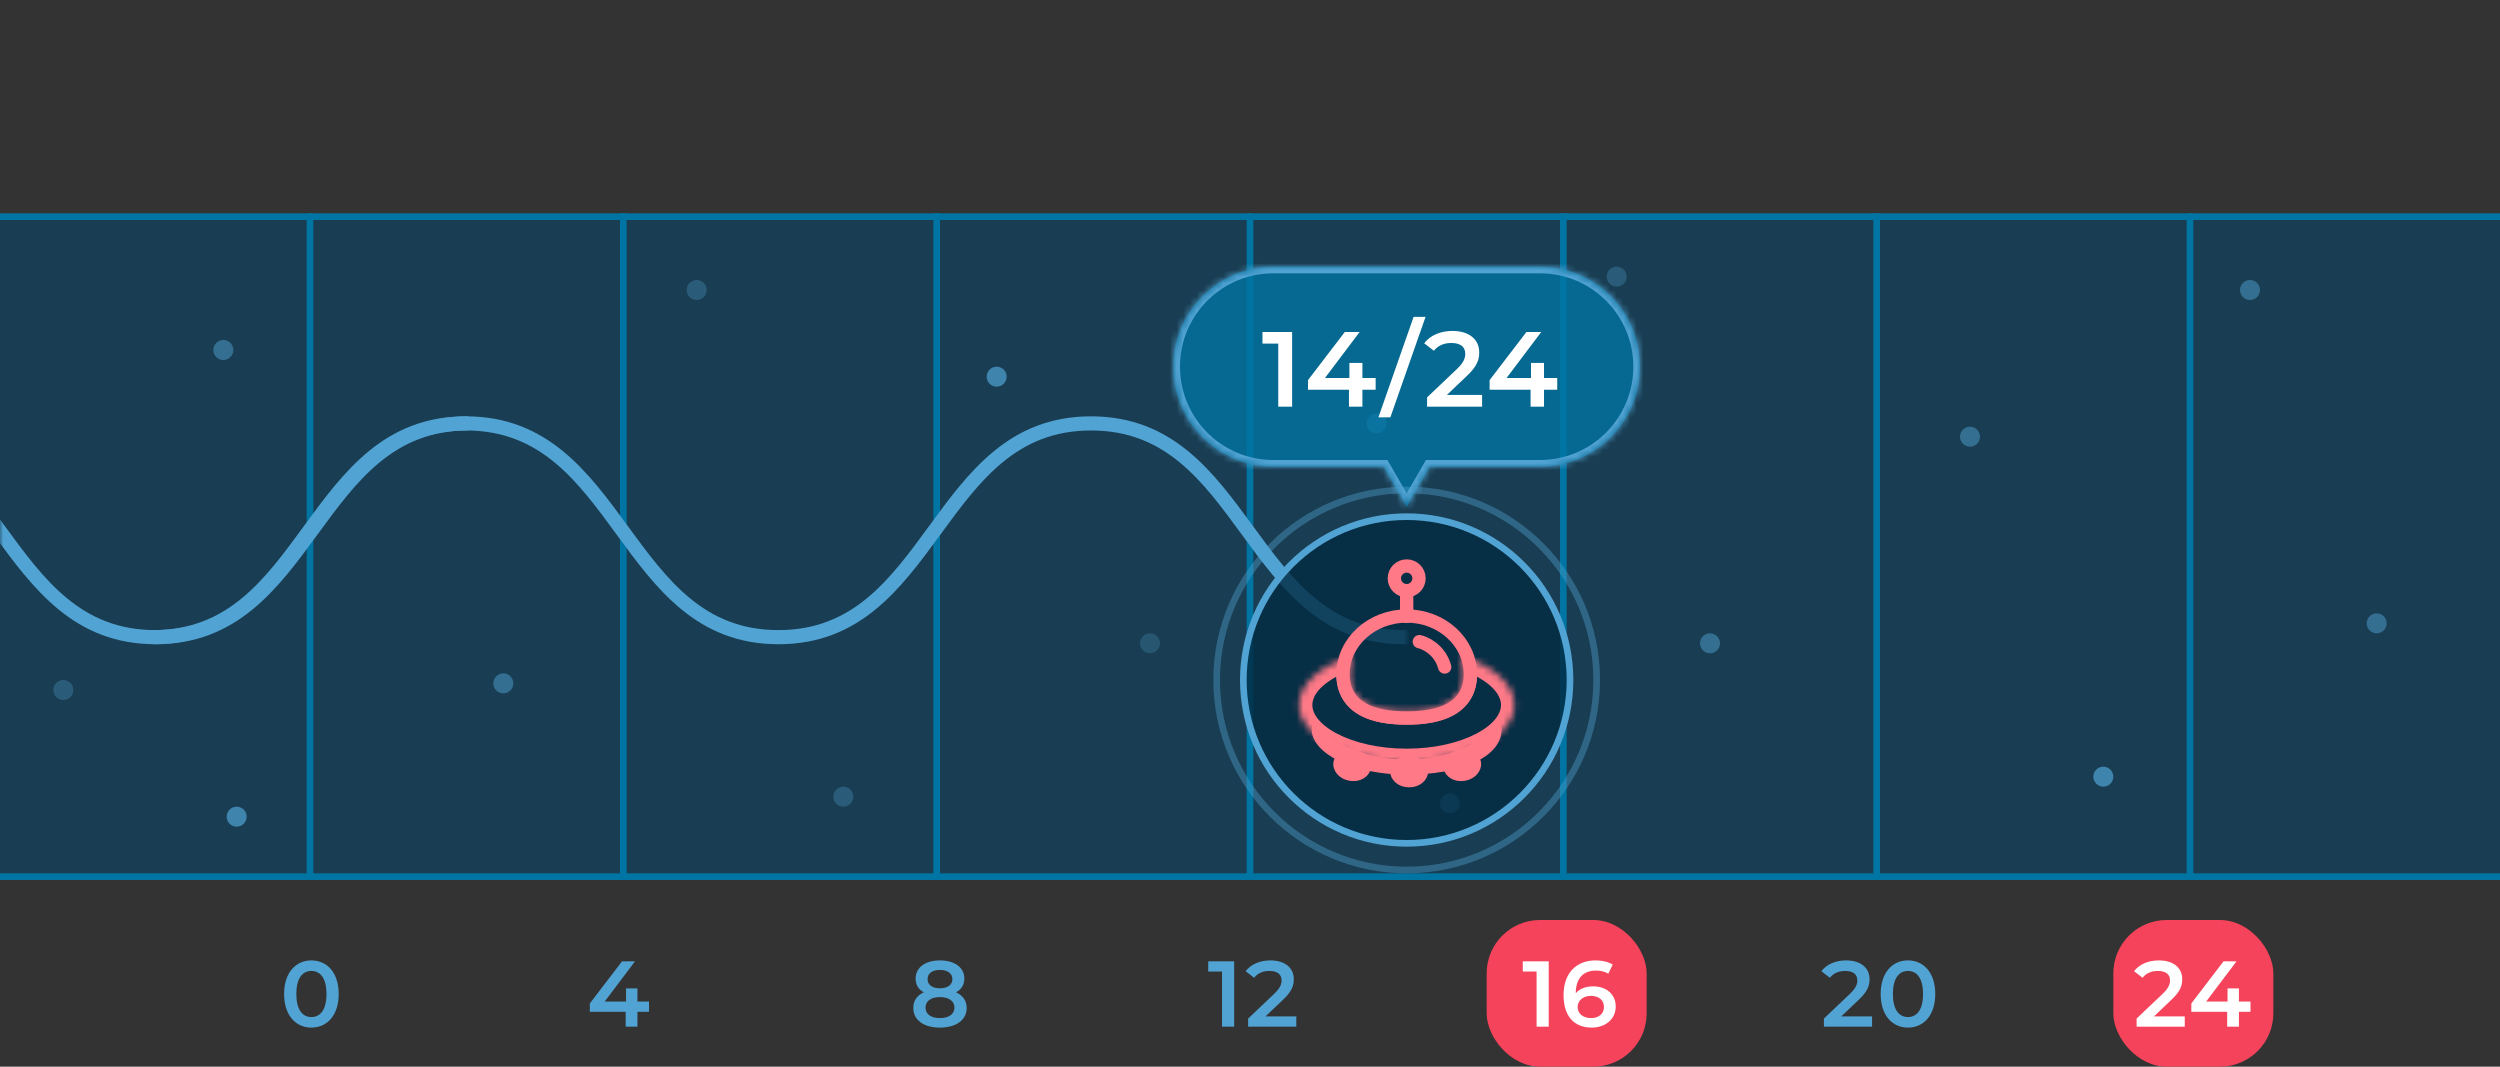 <svg width="375" height="160" viewBox="0 0 375 160" fill="none" xmlns="http://www.w3.org/2000/svg">
<rect x="0" y="0" width="375" height="160" fill="#333333" stroke="none"/>
<g clip-path="url(#clip0_1452_74930)">
<rect x="-0.5" y="32.5" width="376" height="99" fill="#004973" fill-opacity="0.5" stroke="#0074A2"/>
<line x1="93.5" y1="32" x2="93.5" y2="132" stroke="#0074A2"/>
<line x1="140.5" y1="32" x2="140.5" y2="132" stroke="#0074A2"/>
<line x1="46.5" y1="32" x2="46.5" y2="132" stroke="#0074A2"/>
<line x1="187.5" y1="32" x2="187.5" y2="132" stroke="#0074A2"/>
<line x1="234.5" y1="32" x2="234.5" y2="132" stroke="#0074A2"/>
<line x1="281.5" y1="32" x2="281.5" y2="132" stroke="#0074A2"/>
<line x1="328.5" y1="32" x2="328.5" y2="132" stroke="#0074A2"/>
<circle cx="33.5" cy="52.5" r="1.5" fill="#51A3D3" fill-opacity="0.5"/>
<circle cx="9.5" cy="103.5" r="1.5" fill="#51A3D3" fill-opacity="0.3"/>
<circle cx="75.5" cy="102.5" r="1.5" fill="#51A3D3" fill-opacity="0.5"/>
<circle cx="104.5" cy="43.5" r="1.5" fill="#51A3D3" fill-opacity="0.3"/>
<circle cx="35.5" cy="122.5" r="1.5" fill="#51A3D3" fill-opacity="0.7"/>
<circle cx="126.5" cy="119.5" r="1.5" fill="#51A3D3" fill-opacity="0.3"/>
<circle cx="149.5" cy="56.5" r="1.5" fill="#51A3D3" fill-opacity="0.7"/>
<circle cx="172.5" cy="96.5" r="1.5" fill="#51A3D3" fill-opacity="0.25"/>
<circle cx="206.5" cy="63.5" r="1.5" fill="#51A3D3" fill-opacity="0.5"/>
<circle cx="242.5" cy="41.5" r="1.5" fill="#51A3D3" fill-opacity="0.3"/>
<circle cx="256.5" cy="96.5" r="1.5" fill="#51A3D3" fill-opacity="0.5"/>
<circle cx="217.5" cy="120.5" r="1.5" fill="#51A3D3" fill-opacity="0.5"/>
<circle cx="337.5" cy="43.5" r="1.5" fill="#51A3D3" fill-opacity="0.5"/>
<circle cx="295.5" cy="65.5" r="1.5" fill="#51A3D3" fill-opacity="0.5"/>
<circle cx="315.5" cy="116.5" r="1.5" fill="#51A3D3" fill-opacity="0.7"/>
<path d="M358 93.5C358 94.328 357.328 95 356.5 95C355.672 95 355 94.328 355 93.5C355 92.672 355.672 92 356.5 92C357.328 92 358 92.672 358 93.5Z" fill="#51A3D3" fill-opacity="0.5"/>
<path d="M97.352 150.234H95.616V148.26H93.908V150.234H90.702L95.252 144.2H93.306L88.476 150.514V151.774H93.852V154H95.616V151.774H97.352V150.234Z" fill="#51A3D3"/>
<path d="M46.704 154.14C49.042 154.14 50.806 152.32 50.806 149.1C50.806 145.88 49.042 144.06 46.704 144.06C44.38 144.06 42.616 145.88 42.616 149.1C42.616 152.32 44.38 154.14 46.704 154.14ZM46.704 152.558C45.374 152.558 44.45 151.466 44.45 149.1C44.45 146.734 45.374 145.642 46.704 145.642C48.048 145.642 48.972 146.734 48.972 149.1C48.972 151.466 48.048 152.558 46.704 152.558Z" fill="#51A3D3"/>
<path d="M143.406 148.848C144.204 148.414 144.652 147.714 144.652 146.79C144.652 145.11 143.168 144.06 140.984 144.06C138.814 144.06 137.344 145.11 137.344 146.79C137.344 147.714 137.778 148.414 138.562 148.848C137.554 149.31 136.994 150.108 136.994 151.186C136.994 153.006 138.548 154.14 140.984 154.14C143.42 154.14 145.002 153.006 145.002 151.186C145.002 150.108 144.428 149.31 143.406 148.848ZM140.984 145.488C142.104 145.488 142.86 145.992 142.86 146.874C142.86 147.714 142.146 148.246 140.984 148.246C139.836 148.246 139.136 147.714 139.136 146.874C139.136 145.992 139.864 145.488 140.984 145.488ZM140.984 152.712C139.64 152.712 138.828 152.124 138.828 151.13C138.828 150.164 139.64 149.562 140.984 149.562C142.328 149.562 143.168 150.164 143.168 151.13C143.168 152.124 142.328 152.712 140.984 152.712Z" fill="#51A3D3"/>
<path d="M181.232 144.2V145.726H183.304V154H185.124V144.2H181.232ZM189.826 152.46L192.444 149.968C193.802 148.694 194.068 147.826 194.068 146.874C194.068 145.138 192.696 144.06 190.568 144.06C188.958 144.06 187.6 144.662 186.844 145.684L188.118 146.664C188.664 145.964 189.462 145.642 190.414 145.642C191.618 145.642 192.234 146.16 192.234 147.056C192.234 147.602 192.066 148.176 191.114 149.086L187.222 152.782V154H194.446V152.46H189.826Z" fill="#51A3D3"/>
<rect x="223" y="138" width="24" height="22" rx="8" fill="#F4435A"/>
<path d="M228.417 144.2V145.726H230.489V154H232.309V144.2H228.417ZM238.985 147.952C237.893 147.952 236.955 148.288 236.367 148.974V148.96C236.367 146.734 237.529 145.586 239.377 145.586C240.063 145.586 240.707 145.712 241.239 146.062L241.911 144.69C241.253 144.27 240.315 144.06 239.335 144.06C236.493 144.06 234.533 145.908 234.533 149.268C234.533 152.418 236.101 154.14 238.775 154.14C240.777 154.14 242.359 152.908 242.359 150.962C242.359 149.128 240.917 147.952 238.985 147.952ZM238.677 152.712C237.375 152.712 236.647 151.984 236.647 151.06C236.647 150.094 237.459 149.38 238.635 149.38C239.825 149.38 240.595 150.024 240.595 151.046C240.595 152.068 239.811 152.712 238.677 152.712Z" fill="white"/>
<rect x="317" y="138" width="24" height="22" rx="8" fill="#F4435A"/>
<path d="M276.19 152.46L278.808 149.968C280.166 148.694 280.432 147.826 280.432 146.874C280.432 145.138 279.06 144.06 276.932 144.06C275.322 144.06 273.964 144.662 273.208 145.684L274.482 146.664C275.028 145.964 275.826 145.642 276.778 145.642C277.982 145.642 278.598 146.16 278.598 147.056C278.598 147.602 278.43 148.176 277.478 149.086L273.586 152.782V154H280.81V152.46H276.19ZM286.188 154.14C288.526 154.14 290.29 152.32 290.29 149.1C290.29 145.88 288.526 144.06 286.188 144.06C283.864 144.06 282.1 145.88 282.1 149.1C282.1 152.32 283.864 154.14 286.188 154.14ZM286.188 152.558C284.858 152.558 283.934 151.466 283.934 149.1C283.934 146.734 284.858 145.642 286.188 145.642C287.532 145.642 288.456 146.734 288.456 149.1C288.456 151.466 287.532 152.558 286.188 152.558Z" fill="#51A3D3"/>
<path d="M323.094 152.46L325.712 149.968C327.07 148.694 327.336 147.826 327.336 146.874C327.336 145.138 325.964 144.06 323.836 144.06C322.226 144.06 320.868 144.662 320.112 145.684L321.386 146.664C321.932 145.964 322.73 145.642 323.682 145.642C324.886 145.642 325.502 146.16 325.502 147.056C325.502 147.602 325.334 148.176 324.382 149.086L320.49 152.782V154H327.714V152.46H323.094ZM337.575 150.234H335.839V148.26H334.131V150.234H330.925L335.475 144.2H333.529L328.699 150.514V151.774H334.075V154H335.839V151.774H337.575V150.234Z" fill="white"/>
<g clip-path="url(#clip1_1452_74930)">
<mask id="mask0_1452_74930" style="mask-type:alpha" maskUnits="userSpaceOnUse" x="0" y="32" width="211" height="100">
<rect y="32" width="211" height="100" fill="#51A3D3"/>
</mask>
<g mask="url(#mask0_1452_74930)">
<path d="M351.211 62.45C338.953 62.45 332.831 70.821 326.913 78.915C321.048 86.936 315.508 94.514 304.322 94.514C293.135 94.514 287.595 86.939 281.731 78.915C275.813 70.821 269.691 62.45 257.432 62.45C245.174 62.45 239.055 70.821 233.134 78.915C227.27 86.936 221.729 94.514 210.543 94.514C199.357 94.514 193.817 86.939 187.952 78.915C182.034 70.821 175.912 62.45 163.654 62.45C151.395 62.45 145.277 70.821 139.356 78.915C133.491 86.936 127.951 94.514 116.765 94.514C105.578 94.514 100.042 86.939 94.177 78.915C88.259 70.821 82.137 62.45 69.879 62.45C57.62 62.45 51.502 70.821 45.581 78.915C39.727 86.939 34.186 94.514 23 94.514V96.635C35.258 96.635 41.377 88.265 47.298 80.17C53.163 72.15 58.703 64.571 69.889 64.571C81.076 64.571 86.616 72.146 92.481 80.17C98.398 88.265 104.52 96.635 116.775 96.635C129.03 96.635 135.152 88.265 141.073 80.17C146.938 72.15 152.478 64.571 163.664 64.571C174.851 64.571 180.391 72.146 186.256 80.17C192.173 88.265 198.295 96.635 210.554 96.635C222.812 96.635 228.931 88.265 234.852 80.17C240.717 72.15 246.257 64.571 257.443 64.571C268.629 64.571 274.17 72.146 280.034 80.17C285.952 88.265 292.074 96.635 304.332 96.635C316.591 96.635 322.713 88.265 328.63 80.17C334.495 72.15 340.035 64.571 351.222 64.571V62.45H351.211Z" fill="#51A3D3"/>
<path d="M70.211 62.45C57.953 62.45 51.831 70.821 45.913 78.915C40.048 86.936 34.508 94.514 23.322 94.514C12.136 94.514 6.595 86.939 0.731 78.915C-5.187 70.821 -11.309 62.45 -23.567 62.45C-35.826 62.45 -41.944 70.821 -47.866 78.915C-53.73 86.936 -59.271 94.514 -70.457 94.514C-81.643 94.514 -87.183 86.939 -93.048 78.915C-98.966 70.821 -105.088 62.45 -117.346 62.45C-129.605 62.45 -135.723 70.821 -141.644 78.915C-147.509 86.936 -153.049 94.514 -164.235 94.514C-175.422 94.514 -180.958 86.939 -186.823 78.915C-192.741 70.821 -198.863 62.45 -211.121 62.45C-223.38 62.45 -229.498 70.821 -235.419 78.915C-241.273 86.939 -246.814 94.514 -258 94.514V96.635C-245.742 96.635 -239.623 88.265 -233.702 80.17C-227.837 72.15 -222.297 64.571 -211.111 64.571C-199.924 64.571 -194.384 72.146 -188.519 80.17C-182.602 88.265 -176.48 96.635 -164.225 96.635C-151.97 96.635 -145.848 88.265 -139.927 80.17C-134.062 72.15 -128.522 64.571 -117.336 64.571C-106.149 64.571 -100.609 72.146 -94.744 80.17C-88.827 88.265 -82.705 96.635 -70.446 96.635C-58.188 96.635 -52.069 88.265 -46.148 80.17C-40.283 72.15 -34.743 64.571 -23.557 64.571C-12.371 64.571 -6.83 72.146 -0.966 80.17C4.952 88.265 11.074 96.635 23.332 96.635C35.591 96.635 41.713 88.265 47.63 80.17C53.495 72.15 59.035 64.571 70.222 64.571V62.45H70.211Z" fill="#51A3D3"/>
</g>
</g>
<mask id="path-37-inside-1_1452_74930" fill="white">
<path fill-rule="evenodd" clip-rule="evenodd" d="M231 70C239.284 70 246 63.284 246 55C246 46.716 239.284 40 231 40L191 40C182.716 40 176 46.716 176 55C176 63.284 182.716 70 191 70L207.536 70L211 76L214.464 70L231 70Z"/>
</mask>
<path fill-rule="evenodd" clip-rule="evenodd" d="M231 70C239.284 70 246 63.284 246 55C246 46.716 239.284 40 231 40L191 40C182.716 40 176 46.716 176 55C176 63.284 182.716 70 191 70L207.536 70L211 76L214.464 70L231 70Z" fill="#0074A2" fill-opacity="0.8"/>
<path d="M231 70V69V70ZM231 40V41V40ZM191 40V39V40ZM176 55H175H176ZM191 70V69V70ZM207.536 70L208.402 69.5L208.113 69H207.536V70ZM211 76L210.134 76.5L211 78L211.866 76.5L211 76ZM214.464 70V69H213.887L213.598 69.5L214.464 70ZM245 55C245 62.732 238.732 69 231 69V71C239.837 71 247 63.837 247 55H245ZM231 41C238.732 41 245 47.268 245 55H247C247 46.163 239.837 39 231 39V41ZM191 41L231 41V39L191 39V41ZM177 55C177 47.268 183.268 41 191 41V39C182.163 39 175 46.163 175 55H177ZM191 69C183.268 69 177 62.732 177 55H175C175 63.837 182.163 71 191 71V69ZM207.536 69L191 69V71L207.536 71V69ZM211.866 75.5L208.402 69.5L206.67 70.5L210.134 76.5L211.866 75.5ZM213.598 69.5L210.134 75.5L211.866 76.5L215.33 70.5L213.598 69.5ZM231 69L214.464 69V71L231 71V69Z" fill="#51A3D3" mask="url(#path-37-inside-1_1452_74930)"/>
<path d="M189.371 49.8V51.544H191.739V61H193.819V49.8H189.371ZM206.345 56.696H204.361V54.44H202.409V56.696H198.745L203.945 49.8H201.721L196.201 57.016V58.456H202.345V61H204.361V58.456H206.345V56.696ZM206.762 62.6H208.554L213.834 47.528H212.042L206.762 62.6ZM217.036 59.24L220.028 56.392C221.58 54.936 221.884 53.944 221.884 52.856C221.884 50.872 220.316 49.64 217.884 49.64C216.044 49.64 214.492 50.328 213.628 51.496L215.084 52.616C215.708 51.816 216.62 51.448 217.708 51.448C219.084 51.448 219.788 52.04 219.788 53.064C219.788 53.688 219.596 54.344 218.508 55.384L214.06 59.608V61H222.316V59.24H217.036ZM233.586 56.696H231.602V54.44H229.65V56.696H225.986L231.186 49.8H228.962L223.442 57.016V58.456H229.586V61H231.602V58.456H233.586V56.696Z" fill="white"/>
<circle cx="211" cy="102" r="24.5" fill="#022B42" fill-opacity="0.8" stroke="#51A3D3"/>
<circle cx="211" cy="102" r="28.5" stroke="#51A3D3" stroke-opacity="0.4"/>
<mask id="path-42-inside-2_1452_74930" fill="white">
<path fill-rule="evenodd" clip-rule="evenodd" d="M211.002 106.7C215.724 106.7 219.552 105.444 219.552 101.159C219.552 100.152 219.34 99.19 218.956 98.308C223.85 99.777 227.152 102.559 227.152 105.75C227.152 110.472 219.921 114.3 211.002 114.3C202.082 114.3 194.852 110.472 194.852 105.75C194.852 102.559 198.154 99.777 203.047 98.308C202.663 99.19 202.452 100.152 202.452 101.159C202.452 105.444 206.28 106.7 211.002 106.7Z"/>
</mask>
<path d="M218.956 98.308L219.531 96.392L215.399 95.152L217.122 99.106L218.956 98.308ZM203.047 98.308L204.881 99.106L206.604 95.152L202.472 96.392L203.047 98.308ZM217.552 101.159C217.552 101.923 217.384 102.438 217.165 102.803C216.945 103.169 216.604 103.498 216.085 103.783C214.982 104.389 213.253 104.7 211.002 104.7V108.7C213.472 108.7 216.018 108.384 218.01 107.289C219.038 106.725 219.949 105.936 220.594 104.862C221.241 103.786 221.552 102.537 221.552 101.159H217.552ZM217.122 99.106C217.4 99.745 217.552 100.435 217.552 101.159H221.552C221.552 99.869 221.28 98.635 220.789 97.509L217.122 99.106ZM218.381 100.223C220.635 100.9 222.399 101.845 223.56 102.878C224.717 103.907 225.152 104.897 225.152 105.75H229.152C229.152 103.413 227.935 101.416 226.218 99.889C224.504 98.365 222.17 97.184 219.531 96.392L218.381 100.223ZM225.152 105.75C225.152 107.006 224.156 108.615 221.486 110.029C218.905 111.395 215.202 112.3 211.002 112.3V116.3C215.721 116.3 220.093 115.292 223.357 113.564C226.532 111.883 229.152 109.217 229.152 105.75H225.152ZM211.002 112.3C206.801 112.3 203.098 111.395 200.518 110.029C197.847 108.615 196.852 107.006 196.852 105.75H192.852C192.852 109.217 195.471 111.883 198.646 113.564C201.911 115.292 206.282 116.3 211.002 116.3V112.3ZM196.852 105.75C196.852 104.897 197.286 103.907 198.443 102.878C199.604 101.845 201.368 100.9 203.622 100.223L202.472 96.392C199.833 97.184 197.499 98.365 195.785 99.889C194.068 101.416 192.852 103.413 192.852 105.75H196.852ZM204.452 101.159C204.452 100.435 204.603 99.745 204.881 99.106L201.214 97.509C200.723 98.635 200.452 99.869 200.452 101.159H204.452ZM211.002 104.7C208.75 104.7 207.021 104.389 205.919 103.783C205.399 103.498 205.058 103.169 204.838 102.803C204.619 102.438 204.452 101.923 204.452 101.159H200.452C200.452 102.537 200.763 103.786 201.409 104.862C202.054 105.936 202.965 106.725 203.993 107.289C205.985 108.384 208.531 108.7 211.002 108.7V104.7Z" fill="#FF7987" mask="url(#path-42-inside-2_1452_74930)"/>
<path d="M211.003 107.7C213.419 107.7 215.761 107.385 217.53 106.413C218.431 105.918 219.2 105.244 219.738 104.347C220.278 103.449 220.553 102.383 220.553 101.159C220.553 96.232 216.184 92.4 211.003 92.4C205.822 92.4 201.453 96.232 201.453 101.159C201.453 102.383 201.728 103.449 202.268 104.347C202.807 105.244 203.575 105.918 204.476 106.413C206.246 107.385 208.587 107.7 211.003 107.7Z" stroke="#FF7987" stroke-width="2"/>
<path fill-rule="evenodd" clip-rule="evenodd" d="M224.689 107.752C222.969 111.314 217.492 113.919 211 113.919C204.138 113.919 198.409 111.009 197.054 107.134C196.855 107.828 196.75 108.572 196.75 109.368C196.75 113.095 203.13 116.2 211 116.2C218.87 116.2 225.25 113.716 225.25 109.368C225.25 108.947 225.054 108.388 224.689 107.752Z" fill="#FF7987"/>
<path d="M213.22 115.726C213.22 116.322 212.57 117.101 211.37 117.101C210.169 117.101 209.52 116.322 209.52 115.726C209.52 115.129 210.169 114.351 211.37 114.351C212.57 114.351 213.22 115.129 213.22 115.726Z" fill="#FF7987" stroke="#FF7987" stroke-width="2"/>
<path d="M204.642 115.096C204.538 115.684 203.763 116.338 202.581 116.129C201.399 115.921 200.895 115.041 200.998 114.454C201.102 113.867 201.877 113.213 203.059 113.421C204.241 113.63 204.746 114.509 204.642 115.096Z" fill="#FF7987" stroke="#FF7987" stroke-width="2"/>
<path d="M221.162 114.454C221.266 115.042 220.761 115.921 219.579 116.13C218.397 116.338 217.622 115.684 217.518 115.097C217.415 114.51 217.919 113.63 219.101 113.422C220.283 113.213 221.059 113.867 221.162 114.454Z" fill="#FF7987" stroke="#FF7987" stroke-width="2"/>
<path d="M212.902 96.25C213.536 96.365 215.942 97.286 216.702 100.05" stroke="#FF7987" stroke-width="2" stroke-linecap="round"/>
<path d="M211 92.45V88.65" stroke="#FF7987" stroke-width="2" stroke-linecap="round"/>
<path d="M212.852 86.75C212.852 87.772 212.024 88.6 211.002 88.6C209.981 88.6 209.152 87.772 209.152 86.75C209.152 85.729 209.981 84.9 211.002 84.9C212.024 84.9 212.852 85.729 212.852 86.75Z" stroke="#FF7987" stroke-width="2"/>
</g>
<defs>
<clipPath id="clip0_1452_74930">
<rect width="375" height="160" fill="white"/>
</clipPath>
<clipPath id="clip1_1452_74930">
<rect width="375" height="58" fill="white" transform="translate(0 51)"/>
</clipPath>
</defs>
</svg>
